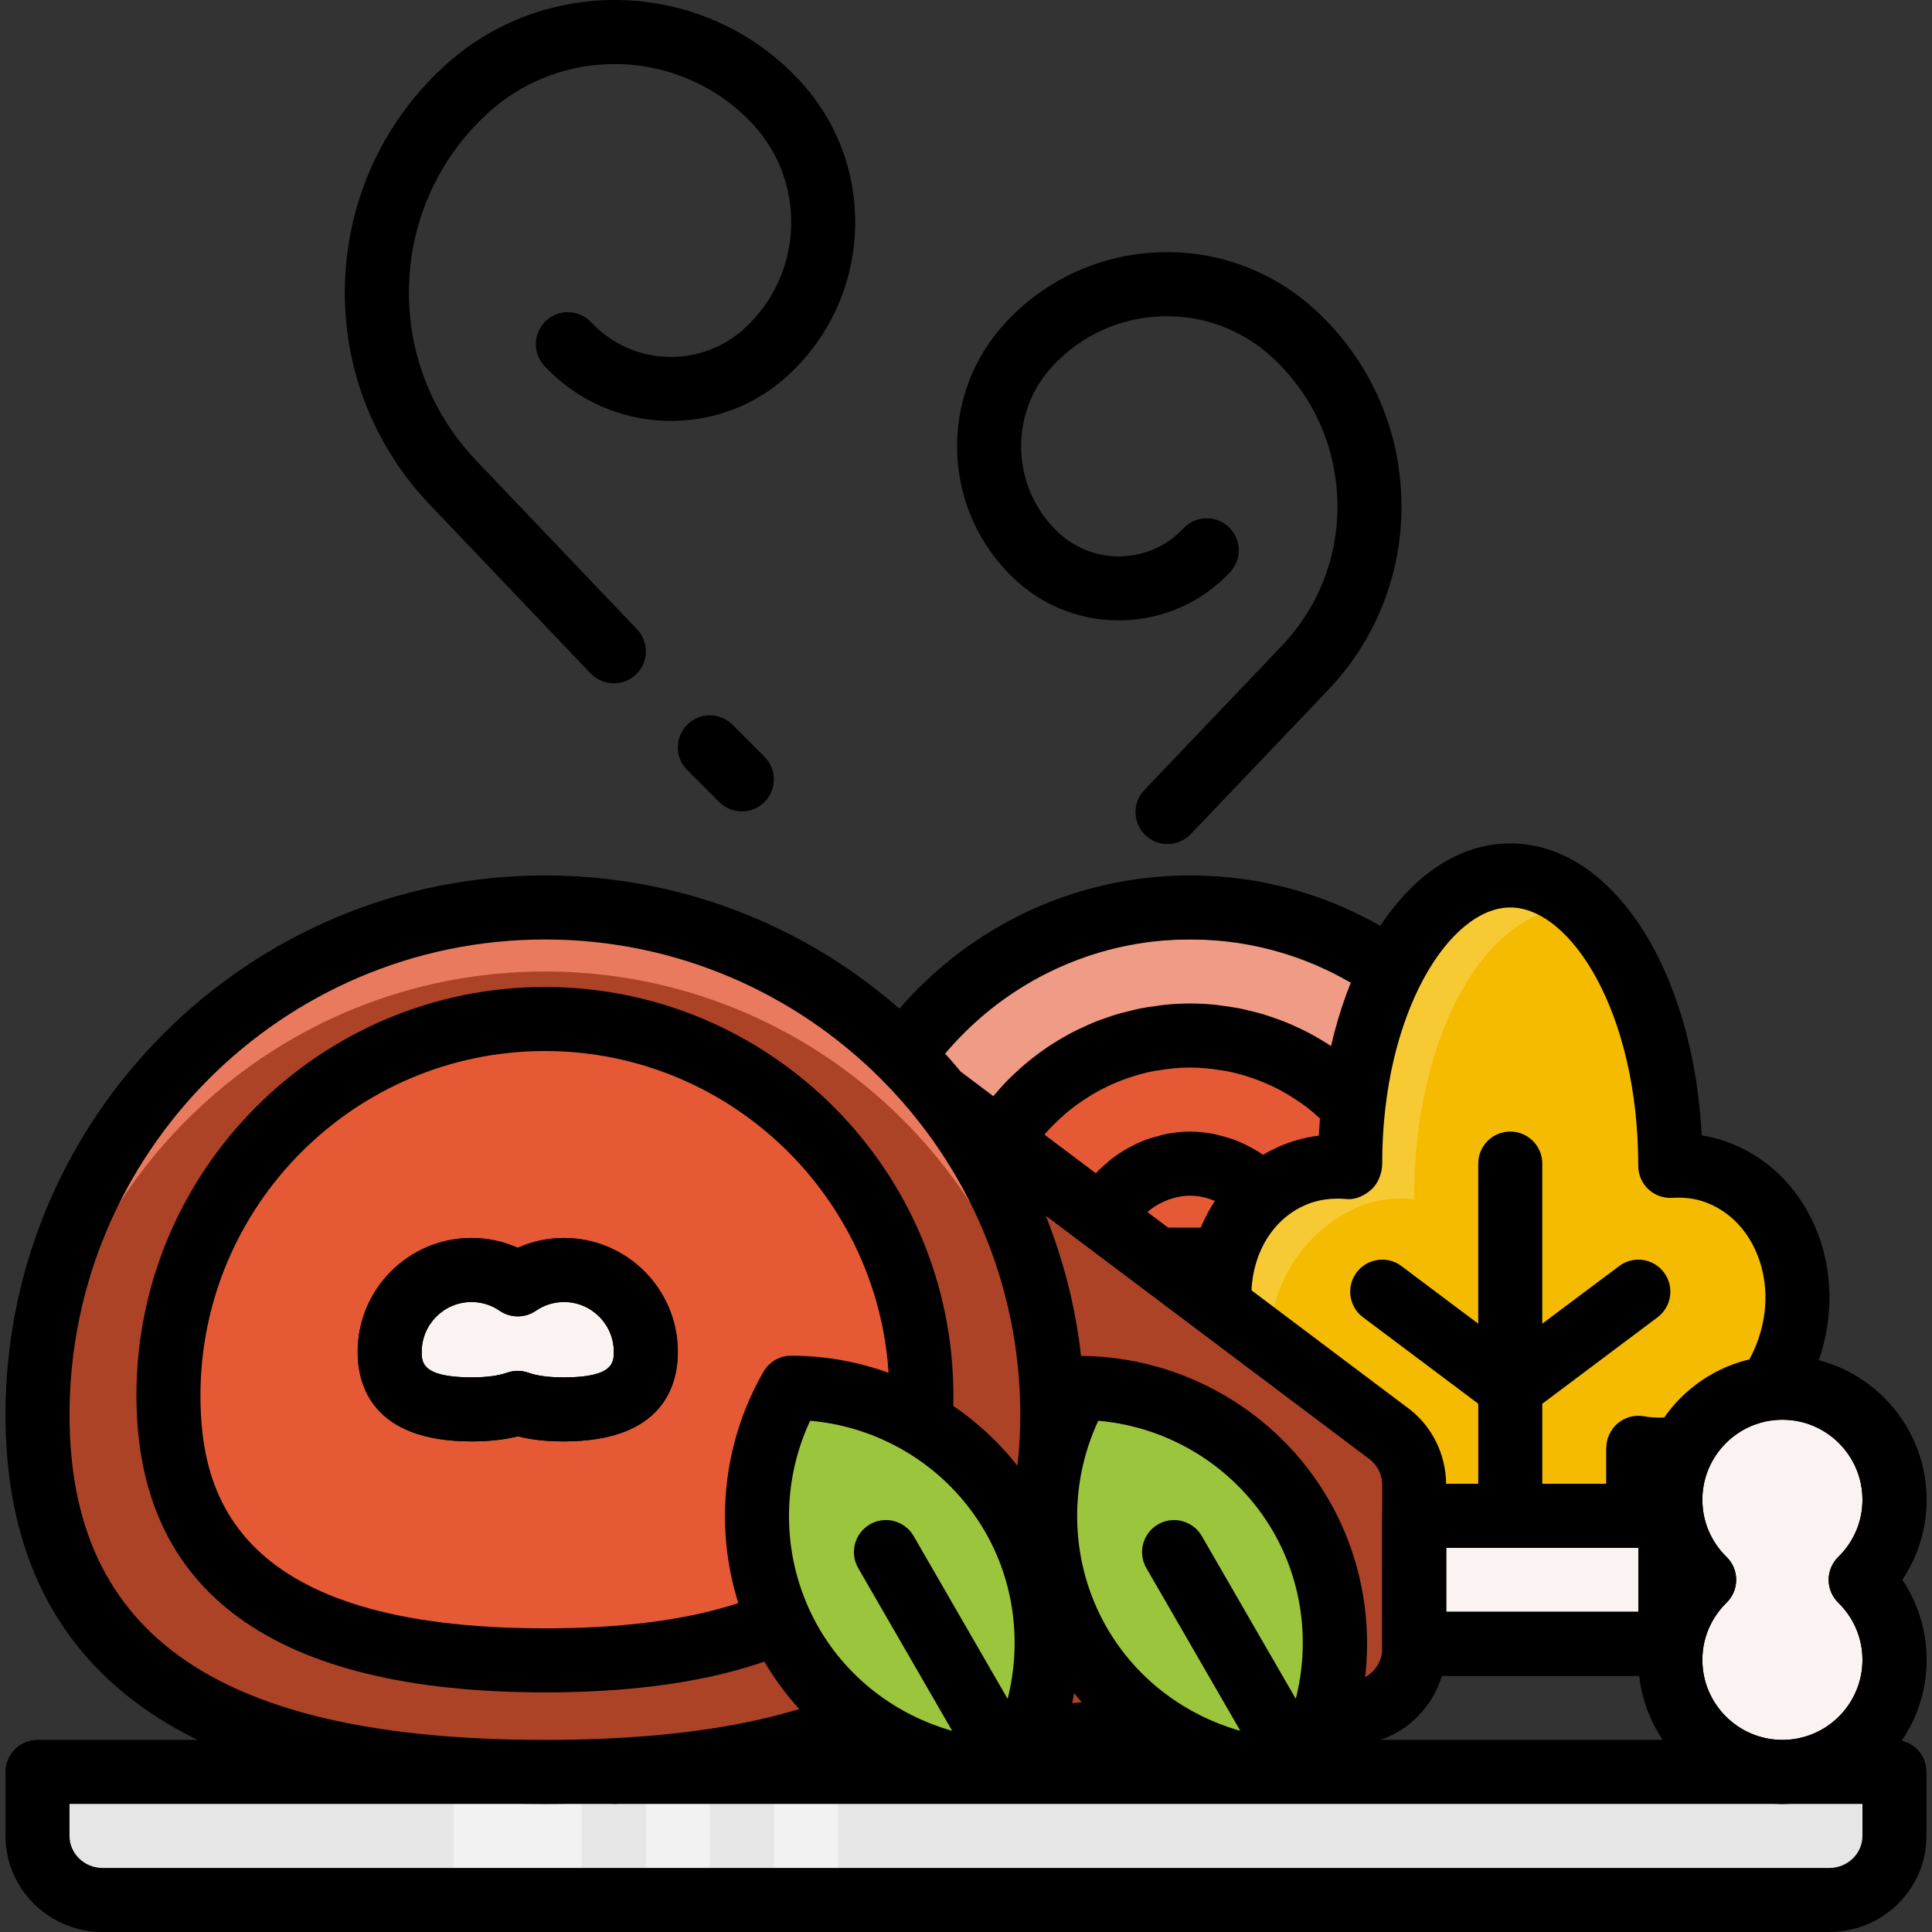 <?xml version="1.0" encoding="iso-8859-1"?>
<!-- Generator: Adobe Illustrator 19.0.0, SVG Export Plug-In . SVG Version: 6.00 Build 0)  -->
<svg version="1.1" id="Capa_1" xmlns="http://www.w3.org/2000/svg" xmlns:xlink="http://www.w3.org/1999/xlink" x="0px" y="0px"
	 viewBox="0 0 513.637 513.637" style="enable-background:new 0 0 513.637 513.637;" xml:space="preserve">
<rect x="0" y="0" width="513.637" height="513.637" fill="#333333" stroke="none"/>
<path style="fill:#EF9B85;" d="M316.397,249.766c-51.709,0-93.631,34.047-93.631,93.632h34.047
	c0-34.048,26.676-59.585,59.583-59.585c32.906,0,59.583,25.537,59.583,59.585h34.048
	C410.029,283.813,368.106,249.766,316.397,249.766z"/>
<g>
	<path style="fill:#E55934;" d="M316.397,317.861c14.103,0,25.535,8.513,25.535,25.536h34.048c0-34.047-26.677-59.584-59.583-59.584
		c-32.908,0-59.583,25.537-59.583,59.584h34.047C290.861,326.374,302.293,317.861,316.397,317.861z"/>
	<path style="fill:#E55934;" d="M316.397,317.861c-14.105,0-25.537,8.513-25.537,25.536h51.072
		C341.933,326.374,330.5,317.861,316.397,317.861z"/>
</g>
<path d="M316.397,232.742c-56.323,0-102.143,45.82-102.143,102.143c0,4.699,3.813,8.512,8.513,8.512h34.047h34.047h51.072h34.048
	h34.048c4.706,0,8.511-3.812,8.511-8.512C418.54,278.562,372.721,232.742,316.397,232.742z M268.16,318.254
	c0.153-0.443,0.323-0.885,0.485-1.328c0.918-2.435,1.991-4.792,3.251-7.03c0.178-0.324,0.384-0.631,0.572-0.946
	c1.37-2.316,2.875-4.545,4.586-6.606c0.043-0.059,0.102-0.102,0.145-0.162c1.72-2.052,3.609-3.942,5.626-5.702
	c0.221-0.197,0.434-0.409,0.664-0.605c1.975-1.668,4.101-3.166,6.323-4.528c0.374-0.23,0.741-0.46,1.124-0.681
	c2.212-1.278,4.537-2.393,6.946-3.337c0.418-0.162,0.844-0.315,1.269-0.467c2.477-0.895,5.023-1.627,7.652-2.129
	c0.332-0.069,0.683-0.094,1.021-0.153c2.793-0.461,5.644-0.767,8.572-0.767c2.928,0,5.78,0.307,8.572,0.774
	c0.339,0.06,0.682,0.094,1.021,0.153c2.63,0.502,5.174,1.235,7.653,2.128c0.424,0.154,0.851,0.308,1.268,0.469
	c2.409,0.946,4.725,2.052,6.937,3.336c0.375,0.222,0.749,0.451,1.125,0.682c2.22,1.361,4.34,2.852,6.323,4.528
	c0.229,0.196,0.442,0.409,0.664,0.605c2.009,1.762,3.907,3.652,5.625,5.702c0.043,0.059,0.102,0.102,0.145,0.162
	c1.711,2.06,3.208,4.289,4.587,6.597c0.188,0.323,0.4,0.63,0.579,0.953c1.261,2.239,2.333,4.596,3.251,7.023
	c0.171,0.443,0.332,0.885,0.486,1.328c0.842,2.443,1.514,4.954,1.975,7.55c0.034,0.187,0.058,0.384,0.086,0.571h-17.338
	c-0.299-1.166-0.759-2.256-1.175-3.362c-0.204-0.537-0.339-1.106-0.571-1.634c-0.817-1.873-1.778-3.669-2.912-5.355
	c-0.248-0.374-0.562-0.697-0.826-1.063c-0.928-1.285-1.915-2.512-3.013-3.652c-0.502-0.519-1.048-0.97-1.576-1.456
	c-0.98-0.893-1.975-1.745-3.048-2.519c-0.63-0.46-1.278-0.876-1.948-1.285c-1.098-0.682-2.231-1.294-3.404-1.846
	c-0.698-0.332-1.396-0.664-2.12-0.954c-1.303-0.509-2.649-0.902-4.027-1.251c-0.664-0.17-1.293-0.384-1.975-0.511
	c-2.06-0.4-4.178-0.647-6.366-0.647s-4.308,0.247-6.384,0.647c-0.673,0.128-1.312,0.35-1.976,0.511
	c-1.37,0.349-2.724,0.741-4.026,1.251c-0.723,0.29-1.422,0.622-2.12,0.954c-1.174,0.561-2.305,1.166-3.404,1.846
	c-0.664,0.417-1.31,0.834-1.95,1.285c-1.072,0.774-2.076,1.626-3.047,2.519c-0.527,0.486-1.082,0.937-1.576,1.456
	c-1.097,1.14-2.085,2.374-3.013,3.652c-0.265,0.366-0.579,0.689-0.827,1.063c-1.124,1.686-2.093,3.473-2.91,5.355
	c-0.229,0.528-0.366,1.091-0.572,1.634c-0.417,1.107-0.876,2.205-1.173,3.362h-17.329c0.034-0.187,0.052-0.384,0.085-0.571
	C266.654,323.216,267.317,320.697,268.16,318.254z M301.943,325.999c0.656-1.063,1.396-2.059,2.264-2.953
	c0.053-0.05,0.087-0.12,0.145-0.169c0.919-0.928,1.976-1.711,3.091-2.401c0.322-0.204,0.672-0.374,1.012-0.552
	c0.86-0.46,1.77-0.844,2.707-1.149c0.383-0.128,0.758-0.256,1.149-0.359c1.31-0.323,2.664-0.552,4.086-0.552
	c1.42,0,2.774,0.229,4.093,0.552c0.391,0.094,0.767,0.231,1.15,0.359c0.946,0.306,1.847,0.688,2.706,1.149
	c0.341,0.178,0.689,0.348,1.014,0.552c1.116,0.698,2.162,1.481,3.089,2.4c0.052,0.052,0.094,0.12,0.145,0.17
	c0.869,0.894,1.608,1.89,2.264,2.953c0.077,0.12,0.127,0.247,0.204,0.375h-29.316C301.816,326.255,301.866,326.127,301.943,325.999z
	 M383.965,326.374c-0.127-1.021-0.35-2.009-0.519-3.022c-0.153-0.894-0.273-1.796-0.46-2.673c-0.299-1.379-0.673-2.732-1.056-4.086
	c-0.204-0.723-0.366-1.464-0.588-2.179c-0.637-2.034-1.37-4.034-2.195-5.976c-0.052-0.119-0.111-0.229-0.162-0.348
	c-0.793-1.847-1.66-3.643-2.606-5.405c-0.348-0.647-0.749-1.252-1.122-1.89c-0.698-1.192-1.387-2.392-2.154-3.541
	c-0.469-0.707-0.987-1.38-1.49-2.069c-0.731-1.021-1.465-2.042-2.255-3.013c-0.562-0.698-1.168-1.361-1.763-2.042
	c-0.792-0.902-1.582-1.804-2.426-2.665c-0.646-0.663-1.31-1.294-1.983-1.923c-0.86-0.817-1.72-1.618-2.621-2.384
	c-0.707-0.605-1.438-1.192-2.17-1.771c-0.919-0.724-1.856-1.43-2.817-2.111c-0.767-0.545-1.541-1.064-2.333-1.575
	c-0.986-0.639-2-1.252-3.022-1.839c-0.818-0.468-1.626-0.928-2.46-1.361c-1.064-0.553-2.145-1.064-3.235-1.558
	c-0.844-0.383-1.685-0.774-2.554-1.124c-1.14-0.469-2.307-0.869-3.472-1.277c-0.86-0.297-1.711-0.605-2.579-0.87
	c-1.241-0.374-2.51-0.672-3.788-0.979c-0.841-0.196-1.668-0.425-2.519-0.595c-1.422-0.281-2.869-0.468-4.324-0.664
	c-0.732-0.094-1.456-0.239-2.197-0.306c-2.204-0.222-4.433-0.341-6.698-0.341c-2.264,0-4.494,0.12-6.698,0.341
	c-0.741,0.077-1.465,0.212-2.197,0.306c-1.447,0.187-2.903,0.384-4.324,0.664c-0.851,0.17-1.685,0.4-2.528,0.595
	c-1.269,0.298-2.537,0.606-3.779,0.972c-0.876,0.263-1.729,0.579-2.588,0.868c-1.167,0.401-2.332,0.809-3.464,1.269
	c-0.869,0.358-1.711,0.741-2.562,1.132c-1.09,0.494-2.163,1.005-3.217,1.549c-0.842,0.434-1.659,0.902-2.476,1.37
	c-1.021,0.588-2.019,1.192-3.005,1.831c-0.8,0.509-1.576,1.047-2.35,1.592c-0.954,0.672-1.88,1.37-2.793,2.095
	c-0.74,0.586-1.481,1.173-2.195,1.787c-0.894,0.765-1.745,1.557-2.596,2.365c-0.673,0.639-1.355,1.278-2,1.941
	c-0.836,0.86-1.626,1.754-2.409,2.655c-0.596,0.681-1.208,1.354-1.779,2.06c-0.784,0.971-1.506,1.983-2.239,2.996
	c-0.502,0.698-1.03,1.371-1.506,2.086c-0.759,1.14-1.447,2.332-2.137,3.515c-0.374,0.639-0.774,1.252-1.132,1.908
	c-0.963,1.787-1.855,3.625-2.655,5.507c-0.034,0.077-0.076,0.145-0.103,0.222c-0.835,1.957-1.557,3.974-2.205,6.018
	c-0.203,0.656-0.348,1.336-0.537,2c-0.401,1.413-0.791,2.826-1.107,4.273c-0.171,0.817-0.28,1.651-0.425,2.468
	c-0.187,1.064-0.418,2.112-0.553,3.192h-17.135c4.282-42.95,40.627-76.607,84.693-76.607c44.067,0,80.413,33.657,84.693,76.607
	h-17.125V326.374z"/>
<path style="fill:#F5BB00;" d="M455.643,311.375c-3.812-1.294-7.719-1.643-11.585-1.422c0-0.204,0.017-0.4,0.017-0.604
	c0-42.312-19.057-76.608-42.559-76.608c-23.502,0-42.561,34.294-42.561,76.608c0,0.323,0.025,0.63,0.025,0.954
	c-5.21-0.502-10.495,0.111-15.483,2.306c-17.202,7.584-28.488,29.426-19.962,48.782c7.424,16.812,26.908,26.182,35.419,23.392v26.71
	h68.096V384.91c17.023,2.919,38.048-7.968,44.279-26.328C478.124,338.553,473.451,317.42,455.643,311.375z"/>
<g>
	<path style="fill:#F7C933;" d="M461.1,317.861c0,0.204-0.017,0.4-0.017,0.605c1.847-0.102,3.712-0.059,5.567,0.136
		c-1.608-1.804-3.524-3.327-5.653-4.63C461.023,315.265,461.1,316.552,461.1,317.861z"/>
	<path style="fill:#F7C933;" d="M375.981,393.295c-4.027,1.319-10.521-0.162-17.024-3.797v21.995h17.024V393.295z"/>
	<path style="fill:#F7C933;" d="M340.571,369.904c-8.537-19.356,2.75-41.198,19.962-48.782c4.987-2.196,10.265-2.809,15.482-2.306
		c-0.009-0.324-0.033-0.631-0.033-0.954c0-42.312,19.057-76.607,42.559-76.607c0.91,0,1.804,0.145,2.698,0.247
		c-5.899-5.567-12.597-8.76-19.722-8.76c-23.502,0-42.559,34.294-42.559,76.607c0,0.324,0.024,0.631,0.024,0.954
		c-5.209-0.502-10.495,0.111-15.482,2.306c-17.203,7.584-28.49,29.426-19.961,48.782c5.831,13.219,19.057,21.731,28.609,23.451
		C347.457,380.943,343.226,375.931,340.571,369.904z"/>
</g>
<path d="M482.677,326.425c-4.724-11.185-13.355-19.389-24.301-23.11c-1.917-0.647-3.908-1.131-5.968-1.455
	c-2.212-44.092-23.765-77.629-50.892-77.629c-27.137,0-48.706,33.563-50.893,77.688c-3.687,0.451-7.218,1.422-10.555,2.894
	c-10.581,4.664-18.453,13.601-22.174,25.162c-3.599,11.201-2.851,23.578,2.121,34.846c7.293,16.549,22.717,27.572,38.94,28.832
	v9.328c0,4.699,3.806,8.513,8.513,8.513h68.096c4.707,0,8.513-3.813,8.513-8.513v-9.218c17.305-1.404,33.332-14.045,39.563-32.439
	C487.598,349.654,487.257,337.26,482.677,326.425z M467.518,355.861c-4.75,14.009-17.816,22.939-30.472,20.666
	c-2.485-0.45-5.022,0.247-6.946,1.864c-1.923,1.617-3.047,4.009-3.047,6.521v9.559h-17.024v-21.28l30.642-22.981
	c3.761-2.818,4.529-8.155,1.702-11.918c-2.818-3.755-8.154-4.538-11.908-1.703l-20.437,15.321v-42.561
	c0-4.698-3.806-8.512-8.513-8.512c-4.708,0-8.514,3.814-8.514,8.512v42.561l-20.427-15.322c-3.755-2.835-9.091-2.051-11.909,1.703
	c-2.827,3.762-2.06,9.099,1.703,11.918l30.642,22.982v21.28h-17.023v-9.687c0-2.52-1.115-4.912-3.048-6.529
	c-1.933-1.617-4.495-2.274-6.963-1.847c-11.933,2.163-24.71-5.618-30.37-18.446c-3.285-7.447-3.813-15.533-1.489-22.76
	c2.212-6.869,6.767-12.13,12.835-14.802c3.337-1.472,7.099-2,11.228-1.616c2.451,0.178,4.765-1.047,6.528-2.649
	c1.762-1.625,2.758-4.384,2.758-6.784c0-40.125,17.945-68.095,34.048-68.095c16.105,0,34.048,27.97,34.031,68.7
	c0,2.341,0.962,4.58,2.656,6.188c1.702,1.609,4.009,2.451,6.323,2.316c3.133-0.187,5.89,0.136,8.367,0.987
	c6.282,2.129,11.287,6.963,14.095,13.602C469.952,340.035,470.139,348.139,467.518,355.861z"/>
<path style="fill:#E6E6E6;" d="M486.338,505.124H27.289c-9.524,0-17.321-7.661-17.321-17.024v-17.024h493.692V488.1
	C503.66,497.464,495.863,505.124,486.338,505.124z"/>
<g>
	<rect x="120.621" y="471.079" style="fill:#F2F2F2;" width="34.047" height="34.048"/>
	<rect x="171.692" y="471.079" style="fill:#F2F2F2;" width="17.023" height="34.048"/>
	<rect x="205.741" y="471.079" style="fill:#F2F2F2;" width="17.024" height="34.048"/>
</g>
<path d="M486.338,513.637H27.289c-14.248,0-25.833-11.457-25.833-25.537v-17.024c0-4.698,3.813-8.512,8.512-8.512h493.692
	c4.707,0,8.511,3.813,8.511,8.512V488.1C512.172,502.18,500.586,513.637,486.338,513.637z M18.48,479.589v8.512
	c0,4.691,3.949,8.513,8.809,8.513h459.049c4.852,0,8.808-3.823,8.808-8.513v-8.512H18.48z"/>
<g>
	<path style="fill:#AC4327;" d="M256.814,300.837l112.033,80.029c4.477,3.192,7.134,8.35,7.134,13.849v43.615
		c0,8.879-6.818,16.259-15.67,16.973l-197.128,15.772L256.814,300.837z"/>
	<path style="fill:#AC4327;" d="M279.761,376.152c0,74.495-60.4,94.925-134.896,94.925c-74.496,0-134.896-20.43-134.896-94.925
		c0-74.496,60.393-134.897,134.896-134.897C219.369,241.255,279.761,301.646,279.761,376.152z"/>
</g>
<path style="fill:#EA7A5D;" d="M144.865,258.279c71.577,0,129.978,55.796,134.464,126.239c0.177-2.757,0.433-5.446,0.433-8.365
	c0-74.506-60.4-134.897-134.896-134.897c-74.496,0-134.896,60.391-134.896,134.897c0,2.919,0.255,5.617,0.434,8.365
	C14.888,314.074,73.287,258.279,144.865,258.279z"/>
<path style="fill:#E55934;" d="M244.948,370.994c0,55.277-44.807,70.428-100.084,70.428c-55.276,0-100.083-15.152-100.083-70.428
	c0-55.278,44.807-100.084,100.083-100.084C200.142,270.91,244.948,315.716,244.948,370.994z"/>
<path d="M144.865,449.933c-72.052,0-108.595-26.566-108.595-78.939c0-59.882,48.714-108.596,108.595-108.596
	c59.881,0,108.596,48.714,108.596,108.596C253.46,423.376,216.919,449.933,144.865,449.933z M144.865,279.422
	c-50.493,0-91.571,41.079-91.571,91.572c0,26.581,9.491,61.916,91.571,61.916s91.572-35.342,91.572-61.916
	C236.436,320.501,195.358,279.422,144.865,279.422z"/>
<path style="fill:#FAF3F1;" d="M149.937,337.635c-4.562,0-8.793,1.421-12.291,3.821c-3.499-2.4-7.73-3.821-12.292-3.821
	c-12.018,0-21.756,9.737-21.756,21.755s9.737,15.313,21.756,15.313c4.562,0,8.793-0.485,12.292-1.737
	c3.498,1.252,7.728,1.737,12.291,1.737c12.018,0,21.757-3.295,21.757-15.313S161.957,337.635,149.937,337.635z"/>
<path id="SVGCleanerId_0" d="M149.937,383.207c-4.689,0-8.741-0.443-12.291-1.354c-3.55,0.91-7.601,1.354-12.292,1.354
	c-26.336,0-30.268-14.921-30.268-23.816c0-16.692,13.576-30.268,30.268-30.268c4.273,0,8.444,0.894,12.292,2.614
	c3.846-1.72,8.018-2.614,12.291-2.614c16.692,0,30.268,13.576,30.268,30.268C180.207,368.287,176.274,383.207,149.937,383.207z
	 M137.647,364.456c0.97,0,1.94,0.171,2.86,0.502c2.298,0.817,5.473,1.234,9.423,1.234c13.253-0.009,13.253-4.094,13.253-6.801
	c0-7.303-5.942-13.244-13.244-13.244c-2.672,0-5.261,0.799-7.473,2.323c-2.903,1.991-6.734,1.991-9.636,0
	c-2.213-1.524-4.801-2.323-7.474-2.323c-7.304,0-13.244,5.941-13.244,13.244c0,2.707,0,6.792,13.244,6.792
	c3.958,0,7.124-0.418,9.422-1.234C135.706,364.618,136.676,364.456,137.647,364.456z"/>
<g>
	<path id="SVGCleanerId_0_1_" d="M149.937,383.207c-4.689,0-8.741-0.443-12.291-1.354c-3.55,0.91-7.601,1.354-12.292,1.354
		c-26.336,0-30.268-14.921-30.268-23.816c0-16.692,13.576-30.268,30.268-30.268c4.273,0,8.444,0.894,12.292,2.614
		c3.846-1.72,8.018-2.614,12.291-2.614c16.692,0,30.268,13.576,30.268,30.268C180.207,368.287,176.274,383.207,149.937,383.207z
		 M137.647,364.456c0.97,0,1.94,0.171,2.86,0.502c2.298,0.817,5.473,1.234,9.423,1.234c13.253-0.009,13.253-4.094,13.253-6.801
		c0-7.303-5.942-13.244-13.244-13.244c-2.672,0-5.261,0.799-7.473,2.323c-2.903,1.991-6.734,1.991-9.636,0
		c-2.213-1.524-4.801-2.323-7.474-2.323c-7.304,0-13.244,5.941-13.244,13.244c0,2.707,0,6.792,13.244,6.792
		c3.958,0,7.124-0.418,9.422-1.234C135.706,364.618,136.676,364.456,137.647,364.456z"/>
</g>
<rect x="375.981" y="402.981" style="fill:#FAF3F1;" width="68.099" height="34.048"/>
<path d="M444.077,445.541h-68.096c-4.707,0-8.513-3.813-8.513-8.513v-34.048c0-4.698,3.804-8.512,8.513-8.512h68.096
	c4.706,0,8.511,3.813,8.511,8.512v34.048C452.588,441.728,448.783,445.541,444.077,445.541z M384.492,428.517h51.072v-17.024
	h-51.072V428.517z"/>
<path style="fill:#FAF3F1;" d="M494.672,420.005c5.532-5.405,8.988-12.929,8.988-21.28c0-16.453-13.339-29.792-29.792-29.792
	c-16.454,0-29.792,13.339-29.792,29.792c0,8.351,3.456,15.875,8.987,21.28c-5.532,5.405-8.987,12.929-8.987,21.28
	c0,16.454,13.337,29.792,29.792,29.792c16.453,0,29.792-13.337,29.792-29.792C503.66,432.935,500.204,425.411,494.672,420.005z"/>
<path d="M473.869,479.589c-21.12,0-38.304-17.186-38.304-38.304c0-7.694,2.265-15.032,6.47-21.28
	c-4.205-6.247-6.47-13.585-6.47-21.279c0-21.119,17.186-38.304,38.304-38.304c21.116,0,38.303,17.186,38.303,38.304
	c0,7.695-2.265,15.033-6.47,21.279c4.205,6.249,6.47,13.586,6.47,21.28C512.172,462.402,494.985,479.589,473.869,479.589z
	 M473.869,377.446c-11.739,0-21.28,9.55-21.28,21.279c0,5.746,2.289,11.142,6.427,15.194c1.634,1.601,2.562,3.797,2.562,6.086
	c0,2.29-0.918,4.485-2.562,6.086c-4.136,4.053-6.427,9.448-6.427,15.194c0,11.729,9.542,21.28,21.28,21.28
	c11.736,0,21.278-9.55,21.278-21.28c0-5.746-2.288-11.142-6.425-15.194c-1.635-1.601-2.562-3.796-2.562-6.086
	c0-2.289,0.918-4.485,2.562-6.086c4.136-4.052,6.425-9.448,6.425-15.194C495.148,386.996,485.605,377.446,473.869,377.446z"/>
<path d="M512.172,398.725c0-21.119-17.187-38.303-38.303-38.303c-19.664,0-35.725,14.947-37.87,34.048h-51.532
	c-0.086-8.138-4.034-15.798-10.505-20.404L255.426,284.92c-26.318-31.842-66.112-52.178-110.562-52.178
	c-79.075,0-143.407,64.334-143.407,143.41c0,68.631,48.246,103.436,143.408,103.436c5.737,0,11.278-0.144,16.675-0.39
	c0.553,0.111,1.064,0.39,1.643,0.39c0.222,0,0.451-0.01,0.681-0.025L361,463.791c10.673-0.86,19.374-8.401,22.335-18.249h52.672
	c2.146,19.1,18.207,34.047,37.87,34.047c21.119,0,38.304-17.186,38.304-38.304c0-7.694-2.264-15.032-6.47-21.28
	C509.906,413.758,512.172,406.421,512.172,398.725z M144.865,462.565c-86.225,0-126.384-27.461-126.384-86.413
	c0-69.688,56.698-126.386,126.384-126.386S271.25,306.464,271.25,376.152C271.24,435.105,231.091,462.565,144.865,462.565z
	 M367.468,438.34c0,4.408-3.438,8.138-7.838,8.486l-110.621,8.844c26.029-17.253,39.265-43.751,39.265-79.527
	c0-18.71-3.702-36.542-10.249-52.936l85.885,64.589c2.23,1.592,3.558,4.179,3.558,6.919v8.265v34.048L367.468,438.34L367.468,438.34
	z M384.492,411.493h51.072v17.024h-51.072V411.493z M488.721,426.091c4.136,4.053,6.427,9.448,6.427,15.194
	c0,11.729-9.543,21.28-21.279,21.28c-11.739,0-21.28-9.55-21.28-21.28c0-5.746,2.289-11.142,6.426-15.194
	c1.634-1.601,2.562-3.796,2.562-6.086c0-2.29-0.918-4.485-2.562-6.086c-4.136-4.052-6.426-9.448-6.426-15.194
	c0-11.729,9.542-21.279,21.28-21.279c11.736,0,21.278,9.55,21.278,21.279c0,5.746-2.288,11.142-6.425,15.194
	c-1.635,1.601-2.562,3.796-2.562,6.086C486.159,422.294,487.086,424.491,488.721,426.091z"/>
<g>
	<path style="fill:#9BC53D;" d="M286.938,368.984c-11.722,20.369-12.625,46.229-0.034,68.044
		c12.589,21.816,35.443,33.962,58.945,33.996c11.721-20.369,12.624-46.229,0.036-68.044
		C333.293,381.164,310.438,369.019,286.938,368.984z"/>
	<path style="fill:#9BC53D;" d="M210.329,368.984c-11.72,20.369-12.623,46.229-0.034,68.044
		c12.589,21.816,35.443,33.962,58.944,33.996c11.722-20.369,12.624-46.229,0.034-68.044
		C256.677,381.164,233.831,369.019,210.329,368.984z"/>
</g>
<path d="M353.254,398.725c-13.601-23.552-39.001-38.209-66.307-38.253h-0.009c-3.039,0-5.856,1.626-7.38,4.265
	c-4.529,7.874-7.414,16.402-8.93,25.118c-14.359-18.327-36.592-29.434-60.281-29.434h-0.009c-3.047,0-5.856,1.652-7.38,4.289
	c-13.62,23.663-13.629,53.022-0.026,76.573c13.603,23.553,39.01,38.209,66.309,38.253h0.009c3.039,0,5.856-1.643,7.38-4.282
	c4.537-7.882,7.414-16.412,8.93-25.127c14.36,18.308,36.591,29.374,60.288,29.408h0.009c3.039,0,5.856-1.625,7.38-4.263
	C366.847,451.619,366.855,422.287,353.254,398.725z M267.886,451.653l-24.981-43.275c-2.358-4.077-7.551-5.481-11.628-3.115
	c-4.078,2.35-5.465,7.559-3.115,11.627l24.983,43.267c-14.759-4.179-27.647-13.84-35.461-27.384
	c-9.738-16.853-10.495-37.512-2.306-55.056c19.287,1.677,36.797,12.667,46.526,29.52
	C269.726,420.788,271.649,436.782,267.886,451.653z M344.495,451.644l-24.983-43.266c-2.358-4.077-7.576-5.473-11.627-3.115
	c-4.077,2.35-5.472,7.559-3.115,11.627l24.983,43.267c-14.76-4.179-27.648-13.84-35.462-27.384
	c-9.738-16.853-10.493-37.52-2.307-55.056c19.289,1.677,36.798,12.667,46.528,29.52
	C346.332,420.788,348.257,436.782,344.495,451.644z"/>
<path d="M163.183,181.671c-2.246,0-4.486-0.886-6.162-2.638l-43.318-45.454C98.748,117.55,90.967,96.739,91.726,74.923
	c0.758-21.816,9.967-42.04,25.926-56.928c27.051-25.22,69.585-23.757,94.822,3.302c10.087,10.819,15.365,24.915,14.854,39.7
	c-0.519,14.778-6.75,28.481-17.569,38.568c-18.548,17.305-47.717,16.283-65.014-2.264c-3.208-3.439-3.022-8.827,0.417-12.027
	c3.439-3.209,8.819-3.013,12.028,0.418c10.912,11.696,29.272,12.325,40.959,1.422c7.491-6.989,11.815-16.479,12.172-26.711
	c0.358-10.231-3.294-20.003-10.281-27.485c-18.828-20.182-50.561-21.289-70.76-2.46c-12.64,11.789-19.927,27.8-20.53,45.072
	c-0.595,17.27,5.567,33.749,17.356,46.389l43.258,45.386c3.243,3.404,3.115,8.793-0.29,12.035
	C167.405,180.888,165.294,181.671,163.183,181.671z"/>
<path d="M197.23,215.719c-2.179,0-4.358-0.834-6.018-2.494l-8.513-8.512c-3.327-3.328-3.327-8.708,0-12.036
	c3.328-3.328,8.709-3.328,12.036,0l8.512,8.512c3.329,3.328,3.329,8.708,0,12.036C201.588,214.885,199.41,215.719,197.23,215.719z"
	/>
<path d="M310.396,224.409c-2.113,0-4.222-0.782-5.865-2.349c-3.406-3.243-3.533-8.631-0.29-12.035l36.918-38.729
	c9.755-10.461,14.886-24.173,14.384-38.559c-0.51-14.385-6.571-27.715-17.101-37.529c-8.086-7.55-18.673-11.526-29.68-11.108
	c-11.057,0.383-21.297,5.047-28.837,13.134c-5.73,6.138-8.717,14.138-8.428,22.522c0.289,8.393,3.832,16.164,9.967,21.884
	c9.457,8.818,24.318,8.29,33.129-1.149c3.217-3.431,8.588-3.627,12.035-0.418c3.431,3.201,3.626,8.588,0.418,12.027
	c-15.22,16.318-40.891,17.186-57.183,1.992c-9.466-8.827-14.929-20.811-15.381-33.741c-0.451-12.938,4.162-25.272,12.989-34.729
	c10.648-11.414,25.092-17.994,40.696-18.539c15.483-0.613,30.472,5.022,41.888,15.67c13.849,12.921,21.832,30.456,22.496,49.387
	c0.664,18.93-6.095,36.984-19.007,50.833l-36.985,38.798C314.882,223.524,312.644,224.409,310.396,224.409z"/>
<g>
</g>
<g>
</g>
<g>
</g>
<g>
</g>
<g>
</g>
<g>
</g>
<g>
</g>
<g>
</g>
<g>
</g>
<g>
</g>
<g>
</g>
<g>
</g>
<g>
</g>
<g>
</g>
<g>
</g>
</svg>
